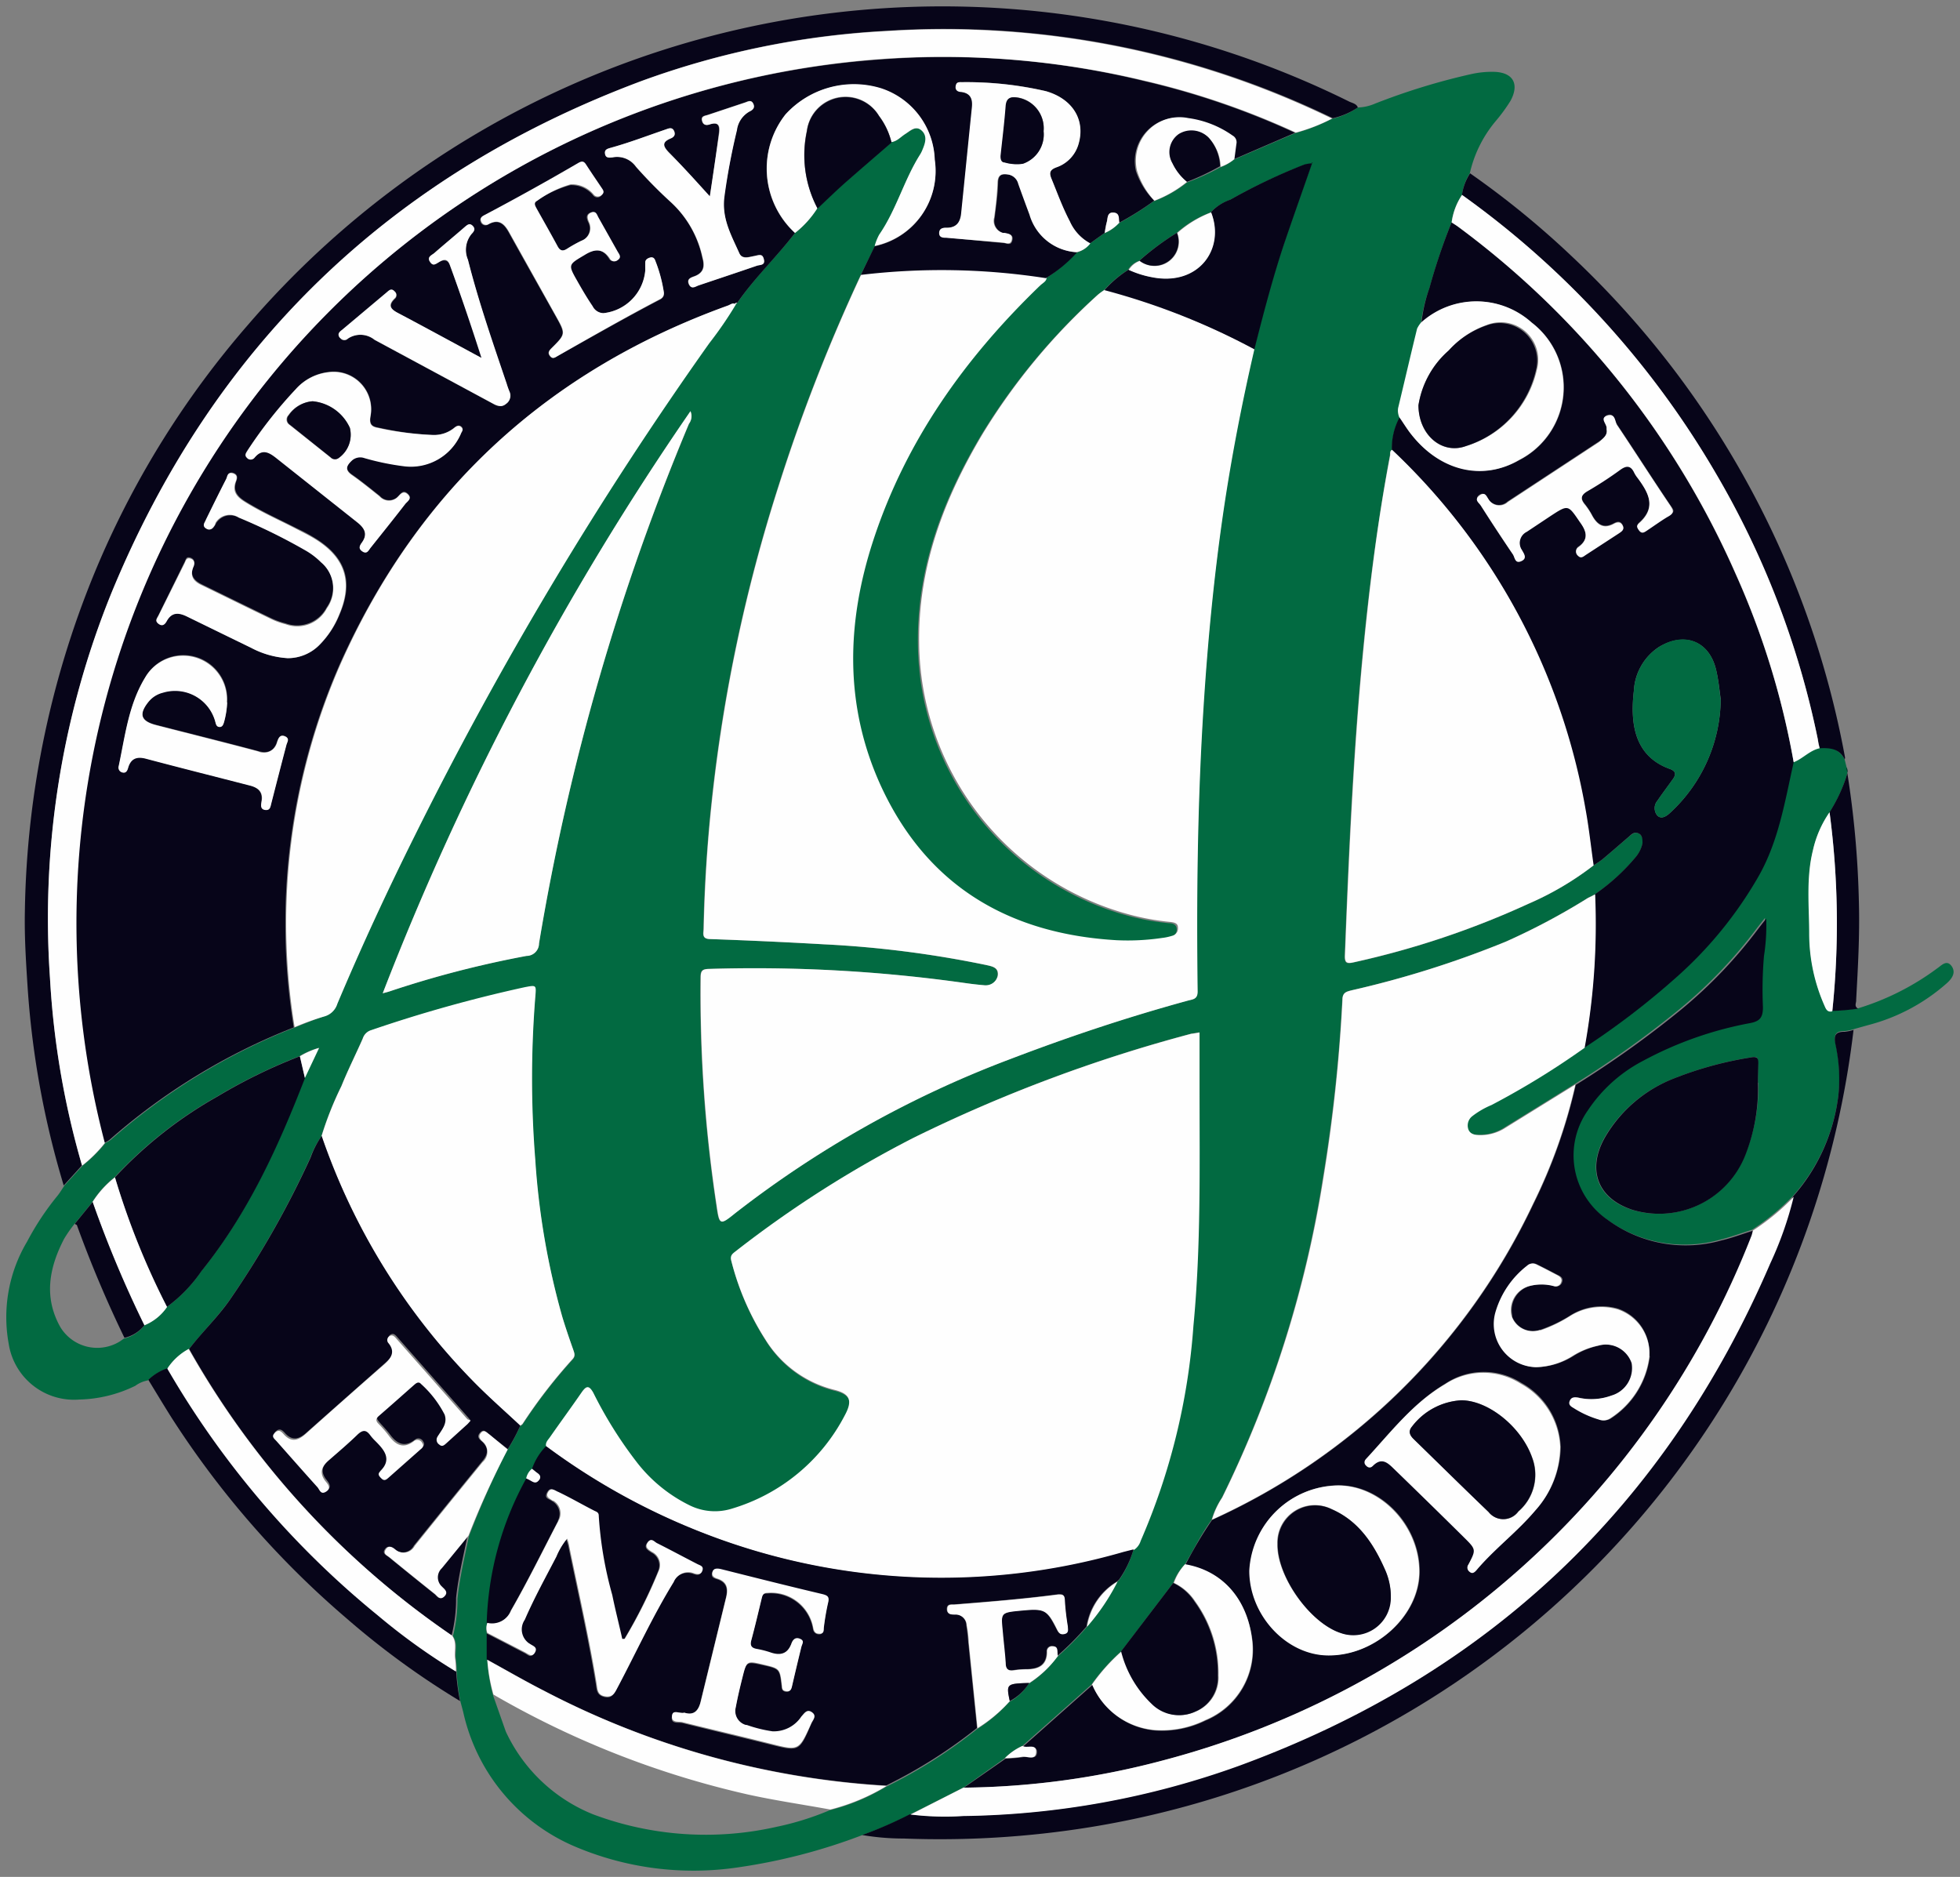 <svg id="Layer_1" data-name="Layer 1" xmlns="http://www.w3.org/2000/svg" viewBox="0 0 156.86 150.2"><rect x="0" y="0" width="156.86" height="150.2" fill="#808080" stroke="none"/><defs><style>.cls-1{fill:#026a41;}.cls-2{fill:#070519;}.cls-3{fill:#fefefe;}</style></defs><title>AJ&amp;apos;s Fine Foods</title><path class="cls-1" d="M108.67,8.6A3.62,3.62,0,0,0,110,8.31a52.53,52.53,0,0,1,7.74-2.38,7.59,7.59,0,0,1,1.87-.18c1.51.06,2,1,1.27,2.33a13.61,13.61,0,0,1-1.16,1.59,9.87,9.87,0,0,0-2.09,4.2A4.29,4.29,0,0,0,117,15.6a5.13,5.13,0,0,0-.83,2.2,48,48,0,0,0-1.77,5.26,12.55,12.55,0,0,0-.67,2.76,2.24,2.24,0,0,0-.27.5c-.51,2.12-1,4.24-1.52,6.36a1.37,1.37,0,0,0,.09.72,5.22,5.22,0,0,0-.62,2.61c-.18.1-.15.27-.18.43-1,5.4-1.71,10.85-2.22,16.32-.75,7.89-1.09,15.81-1.4,23.73,0,.58.13.67.69.54a69,69,0,0,0,14-4.69,24.22,24.22,0,0,0,5.21-3.07,8.85,8.85,0,0,0,.74-.5c.73-.61,1.45-1.24,2.17-1.86.22-.19.45-.35.74-.21a.71.71,0,0,1,.3.78,2.56,2.56,0,0,1-.53,1.09,16.47,16.47,0,0,1-3.29,3c-.19.1-.39.18-.57.29a53.66,53.66,0,0,1-6.58,3.5,78.88,78.88,0,0,1-12.33,3.89c-.42.1-.71.17-.74.75a127.15,127.15,0,0,1-1.55,14.26,89.24,89.24,0,0,1-8.1,25.62,6.33,6.33,0,0,0-.82,1.77c-.82,1.11-1.41,2.36-2.12,3.54a4.23,4.23,0,0,0-.94,1.49l-4.16,5.47a15.2,15.2,0,0,0-2.38,2.66l-5.53,4.91a4.59,4.59,0,0,0-1.42,1l-3.3,2.34-4.26,2.14A33.28,33.28,0,0,1,69,146.86a46.1,46.1,0,0,1-9.81,2.56,24.26,24.26,0,0,1-13.32-1.71A15.26,15.26,0,0,1,37.07,137l-.21-.79a16.18,16.18,0,0,1-.31-2.39,8.1,8.1,0,0,0-.06-1c-.11-.62.18-1.3-.24-1.88a11.89,11.89,0,0,0,.36-3c.18-1.7.58-3.36.92-5a68.81,68.81,0,0,1,3.1-6.94,14.48,14.48,0,0,0,1-1.87.75.75,0,0,0,.2-.15,41.49,41.49,0,0,1,4-5.18c.24-.26.16-.47.06-.74-.31-.88-.61-1.76-.88-2.64a60.42,60.42,0,0,1-2.19-12.57,81.82,81.82,0,0,1,0-13c.08-1,.11-1-.84-.8a110.89,110.89,0,0,0-12.31,3.43,1,1,0,0,0-.66.66c-.56,1.28-1.19,2.52-1.71,3.81a27.08,27.08,0,0,0-1.59,4,7.26,7.26,0,0,0-.89,1.72,74.94,74.94,0,0,1-6.54,11.5c-1,1.36-2.16,2.51-3.18,3.82a4.65,4.65,0,0,0-1.72,1.55,4.08,4.08,0,0,0-1.55.93,2.39,2.39,0,0,0-1,.43A10.71,10.71,0,0,1,6.34,112,5.29,5.29,0,0,1,.7,107.56a11.82,11.82,0,0,1,1.47-8.2,21.85,21.85,0,0,1,2.44-3.68c.2-.25.37-.54.55-.81l1.46-1.6a10.87,10.87,0,0,0,1.82-1.81,2.27,2.27,0,0,0,.42-.24,49.94,49.94,0,0,1,14.75-9c.79-.31,1.57-.64,2.37-.9a1.51,1.51,0,0,0,1-1c1.92-4.56,4-9,6.21-13.48A294.45,294.45,0,0,1,56.73,27.46a30.5,30.5,0,0,0,2.12-3.09h0l.18-.16c1.37-2,3.14-3.67,4.62-5.59a7.82,7.82,0,0,0,1.8-2c.72-.67,1.42-1.36,2.16-2,1.25-1.1,2.51-2.18,3.77-3.27.46-.07.73-.44,1.11-.65s.83-.71,1.31-.27.29,1,.07,1.52a2.41,2.41,0,0,1-.18.37c-1.32,2-1.91,4.44-3.29,6.44a4.3,4.3,0,0,0-.36.9l-1.12,2.26A139.62,139.62,0,0,0,62.3,38.86a126.62,126.62,0,0,0-5.37,25.39c-.35,3.35-.57,6.7-.64,10.07,0,.37-.17.81.53.83q4.55.16,9.1.42a84.33,84.33,0,0,1,13,1.66c.47.1,1,.2.91.83s-.56.83-1.14.78-1-.1-1.47-.17a120.25,120.25,0,0,0-20.54-1.13c-.52,0-.62.18-.63.67a113.17,113.17,0,0,0,1.27,18.24c.23,1.59.26,1.6,1.49.64a84,84,0,0,1,22-12.33c4.68-1.79,9.42-3.37,14.25-4.69.38-.1.77-.1.76-.72-.1-7.58,0-15.16.47-22.73.33-5.24.84-10.47,1.59-15.67.64-4.38,1.49-8.73,2.48-13,.68-2.81,1.43-5.6,2.35-8.34.73-2.2,1.52-4.38,2.28-6.56H105l-.06.07a2.92,2.92,0,0,0-.64.1A46.8,46.8,0,0,0,98.43,16a3.79,3.79,0,0,0-1.55,1,8.69,8.69,0,0,0-2.73,1.65,21.18,21.18,0,0,0-3,2.23,1.68,1.68,0,0,0-.88.72,9,9,0,0,0-1.93,1.64,5.08,5.08,0,0,0-.53.38,50.29,50.29,0,0,0-9.29,11.21C75.45,40,73.37,45.43,73.46,51.59a22.73,22.73,0,0,0,16.8,21.69,19.83,19.83,0,0,0,3.3.6c.28,0,.57.09.61.43a.61.61,0,0,1-.47.68,4.32,4.32,0,0,1-.8.17,18.8,18.8,0,0,1-3.69.18C80.54,74.82,74,71,70.34,62.93c-2.92-6.41-2.74-13-.57-19.62,2.62-8,7.36-14.6,13.36-20.38.19-.18.48-.29.5-.62a10.82,10.82,0,0,0,2.45-2.08,1.86,1.86,0,0,0,1.1-.71l1.16-.83a3.27,3.27,0,0,0,1.18-.82,23.4,23.4,0,0,0,2.8-1.76A9.43,9.43,0,0,0,95,14.6a19.2,19.2,0,0,0,2.64-1.2,3.5,3.5,0,0,0,1.1-.62l4.93-2.13a14.31,14.31,0,0,0,2.92-1.14A5.86,5.86,0,0,0,108.67,8.6Zm-19.28,118,.17-.15A8.19,8.19,0,0,0,90.72,124a1.33,1.33,0,0,0,.52-.71,52.38,52.38,0,0,0,4.22-17.2c.61-6.36.47-12.74.49-19.11V82.62a6.17,6.17,0,0,0-.66.11A119.64,119.64,0,0,0,73.1,91.06a88.46,88.46,0,0,0-14.19,9.14c-.26.21-.49.35-.36.79a21.38,21.38,0,0,0,2.73,6.29,9.06,9.06,0,0,0,5.43,4c1.32.31,1.59.84.92,2.06a15,15,0,0,1-9,7.46,4.56,4.56,0,0,1-3.43-.26A12.06,12.06,0,0,1,50.88,117a33.25,33.25,0,0,1-3.38-5.43c-.36-.69-.58-.58-.95,0-.83,1.19-1.68,2.36-2.51,3.55-.15.22-.38.42-.32.73a4.91,4.91,0,0,0-1.14,1.81,1.35,1.35,0,0,0-.45.77A25.36,25.36,0,0,0,39,129.95a1.2,1.2,0,0,0,0,.88v2.08a14,14,0,0,0,.48,2.82l1,2.84a13.09,13.09,0,0,0,7,6.63,25.67,25.67,0,0,0,14.64,1,22.79,22.79,0,0,0,4.27-1.33A16.45,16.45,0,0,0,70.89,143a39.34,39.34,0,0,0,7.28-4.61,11.84,11.84,0,0,0,2.58-2.18,4.07,4.07,0,0,0,1.56-1.45,8.58,8.58,0,0,0,2.29-2.16,23.19,23.19,0,0,0,2.32-2.33,17.25,17.25,0,0,0,2.44-3.61ZM11.55,106.06a4,4,0,0,0,1.81-1.47,11.79,11.79,0,0,0,2.74-2.85c3.73-4.63,6.13-10,8.26-15.47l1.13-2.41a6.39,6.39,0,0,0-1.54.67,42.92,42.92,0,0,0-6.6,3.23,33.7,33.7,0,0,0-8.19,6.46,7.8,7.8,0,0,0-1.79,2L5.92,98a10.42,10.42,0,0,0-.79,1.14c-1.2,2.31-1.65,4.68-.29,7.08a3.45,3.45,0,0,0,4.75,1.13l.33-.23A2.82,2.82,0,0,0,11.55,106.06ZM30.62,79.49l.51-.14a81.52,81.52,0,0,1,11-2.86,1,1,0,0,0,1-1,186.6,186.6,0,0,1,12-41.54,1,1,0,0,0,.12-1A224.9,224.9,0,0,0,30.63,79.49Z"/><path class="cls-1" d="M147.63,60.78l.15.61c.18.33,0,.65-.07.94A13,13,0,0,1,146.43,65a8.63,8.63,0,0,0-1.32,3c-.56,2.24-.26,4.51-.3,6.77A14.27,14.27,0,0,0,146,80.39c.11.28.23.58.64.48a18.89,18.89,0,0,0,2.07-.18,20.75,20.75,0,0,0,6.33-3.2c.33-.22.74-.71,1.13-.2s.07,1-.34,1.37a15.26,15.26,0,0,1-6.3,3.37l-1.18.33a3.4,3.4,0,0,1-.72.15c-.75,0-.87.29-.73,1a13,13,0,0,1,.24,4.05,14.9,14.9,0,0,1-3.65,8.15,18.22,18.22,0,0,1-3.27,2.7c-.86.27-1.7.59-2.57.8a10.54,10.54,0,0,1-9-1.59,6.24,6.24,0,0,1-1.8-8.64l.12-.17a11.9,11.9,0,0,1,4.47-4,29.22,29.22,0,0,1,8.55-3c.77-.15,1.07-.42,1-1.26a32.08,32.08,0,0,1,.08-4.09,15.63,15.63,0,0,0,.18-3l-.63.8a37.51,37.51,0,0,1-6.21,6.5,80.22,80.22,0,0,1-8.4,6l-5.56,3.44a3.67,3.67,0,0,1-2.17.61.79.79,0,0,1-.85-.51.94.94,0,0,1,.32-1,6.72,6.72,0,0,1,1.55-.9,64.33,64.33,0,0,0,7.45-4.58,62,62,0,0,0,7.21-5.5,32.11,32.11,0,0,0,6.74-8.26c1.6-2.84,2.09-6,2.79-9.09.74-.29,1.27-1,2.08-1.12A1.76,1.76,0,0,1,147.63,60.78Zm-6.94,25.88V85.1c0-.56-.1-.56-.58-.48A29.06,29.06,0,0,0,134,86.29a11,11,0,0,0-5.54,4.66c-1.52,2.6-.66,5,2.2,5.88a7.41,7.41,0,0,0,9-4.41,14.5,14.5,0,0,0,1.06-5.77Z"/><path class="cls-2" d="M108.67,8.6a5.85,5.85,0,0,1-2,.86A71.11,71.11,0,0,0,71,2.46a67.37,67.37,0,0,0-19.61,4q-30.18,11.29-42.46,41A69.23,69.23,0,0,0,4,78.26a66.84,66.84,0,0,0,2.56,15L5.1,94.87A70.9,70.9,0,0,1,2.21,79c-.13-2-.26-4-.22-6.05A74,74,0,0,1,7.92,45,72.42,72.42,0,0,1,19.79,26.06,73.35,73.35,0,0,1,108,8.14C108.27,8.26,108.56,8.31,108.67,8.6Z"/><path class="cls-2" d="M143.48,95.77a14.9,14.9,0,0,0,3.65-8.15,13,13,0,0,0-.24-4.05c-.14-.73,0-1,.73-1a3.4,3.4,0,0,0,.72-.15,73.34,73.34,0,0,1-61.09,63.8,75.47,75.47,0,0,1-14.92.91,19.52,19.52,0,0,1-3.33-.28,33.24,33.24,0,0,0,3.81-1.66,22.46,22.46,0,0,0,4.23.12,67.48,67.48,0,0,0,22-4q30-10.9,42.57-40.23A28.53,28.53,0,0,0,143.48,95.77Z"/><path class="cls-2" d="M147.63,60.78c-.41-.88-1.18-.94-2-.9l-.15-.72a69.49,69.49,0,0,0-8.22-21.38A71.84,71.84,0,0,0,117,15.6a4.29,4.29,0,0,1,.65-1.73,70.35,70.35,0,0,1,8.17,6.67,73.13,73.13,0,0,1,21.84,40.08A.48.48,0,0,1,147.63,60.78Z"/><path class="cls-2" d="M36.51,133.74a16.19,16.19,0,0,0,.31,2.39,65,65,0,0,1-9.11-6.64,72.89,72.89,0,0,1-14-16.07c-.63-1-1.23-2-1.84-3a4.08,4.08,0,0,1,1.55-.93,72,72,0,0,0,16.85,19.75A50,50,0,0,0,36.51,133.74Z"/><path class="cls-2" d="M148.71,80.72a18.92,18.92,0,0,1-2.07.18A67.61,67.61,0,0,0,146.42,65a13,13,0,0,0,1.28-2.65c.08-.29.25-.62.07-.94a76.62,76.62,0,0,1,1,10.87c.07,2.59-.08,5.16-.22,7.74C148.58,80.23,148.35,80.53,148.71,80.72Z"/><path class="cls-3" d="M100.39,27.95c-1,4.32-1.84,8.66-2.48,13-.76,5.2-1.26,10.43-1.59,15.67-.48,7.57-.57,15.15-.47,22.73,0,.62-.38.62-.76.72-4.83,1.32-9.57,2.9-14.25,4.69a84,84,0,0,0-22,12.33c-1.23,1-1.26.95-1.49-.64a113.17,113.17,0,0,1-1.27-18.24c0-.49.12-.65.63-.67a120.25,120.25,0,0,1,20.54,1.13c.49.07,1,.13,1.47.17a1,1,0,0,0,1.14-.78c.07-.64-.44-.72-.91-.83a84.33,84.33,0,0,0-13-1.66q-4.54-.26-9.1-.42c-.71,0-.54-.46-.53-.83.07-3.37.28-6.72.64-10.07a126.62,126.62,0,0,1,5.37-25.39,139.63,139.63,0,0,1,6.62-16.94,54.35,54.35,0,0,1,14.81.29c0,.32-.31.43-.5.62-6,5.78-10.74,12.4-13.36,20.38-2.16,6.59-2.34,13.21.57,19.62,3.66,8,10.2,11.9,18.87,12.41A18.8,18.8,0,0,0,93,75.06a4.32,4.32,0,0,0,.8-.17.61.61,0,0,0,.47-.68c0-.34-.33-.4-.61-.43a19.83,19.83,0,0,1-3.3-.6,22.73,22.73,0,0,1-16.8-21.69c-.09-6.15,2-11.58,5.06-16.73a50.29,50.29,0,0,1,9.29-11.21,5.06,5.06,0,0,1,.53-.38A55.5,55.5,0,0,1,100.39,27.95Z"/><path class="cls-2" d="M83.7,22.26A54.35,54.35,0,0,0,68.89,22L70,19.71a6.13,6.13,0,0,0,4.8-6.91,6.23,6.23,0,0,0-4.3-5.71,7.4,7.4,0,0,0-7.64,2.07,7,7,0,0,0,.76,9.49c-1.47,1.92-3.24,3.59-4.62,5.59-.08,0-.24,0-.18.16h0c-.22-.19-.42,0-.6.07-14.34,5.19-24.74,14.69-31,28.62a51.59,51.59,0,0,0-3.71,29.13,49.94,49.94,0,0,0-14.75,9,2.25,2.25,0,0,1-.42.24A69.29,69.29,0,0,1,70.48,4.76,67.51,67.51,0,0,1,91.57,6.49a62.76,62.76,0,0,1,12.07,4.14l-4.93,2.13.16-1.21a.61.61,0,0,0-.3-.67A8,8,0,0,0,95,9.48a3.49,3.49,0,0,0-4.09,4.22,6.12,6.12,0,0,0,1.46,2.36,23.39,23.39,0,0,1-2.8,1.76c-.07-.33,0-.78-.47-.81s-.44.45-.53.76a7.4,7.4,0,0,0-.17.87l-1.16.83a3.69,3.69,0,0,1-1.64-1.77,35,35,0,0,1-1.46-3.39c-.2-.48-.15-.72.37-.92a2.77,2.77,0,0,0,1.77-1.81c.6-1.94-.41-3.66-2.59-4.29A28.27,28.27,0,0,0,77,6.57c-.24,0-.44,0-.48.32s.2.43.45.46c.74.11.92.57.85,1.23-.29,2.83-.57,5.65-.86,8.48-.07.72-.39,1.19-1.19,1.16-.31,0-.57.07-.57.43s.35.34.6.37l4.49.43c.27,0,.62.27.73-.22s-.28-.49-.55-.55a1,1,0,0,1-.86-1.26c.1-.92.25-1.84.27-2.77,0-.69.34-.76.88-.67a1,1,0,0,1,.78.75q.44,1.23.9,2.46a4.16,4.16,0,0,0,3.76,3A10.82,10.82,0,0,1,83.7,22.26ZM34.63,34.81a25,25,0,0,1-4.33-.59c-.53-.09-.74-.26-.64-.91a3,3,0,0,0-3.33-3.55,4.12,4.12,0,0,0-2.64,1.36A35.74,35.74,0,0,0,19.84,36c-.13.18-.29.36-.08.58a.4.4,0,0,0,.56.08l.08-.08c.62-.74,1.17-.41,1.75.06l6.43,5.1c.59.46.9.95.39,1.66-.17.23-.26.49.06.7s.48-.08.64-.29c.94-1.18,1.88-2.35,2.8-3.54.16-.2.55-.38.19-.74s-.56-.07-.76.15a1,1,0,0,1-1.41.1l-.1-.1c-.73-.58-1.45-1.17-2.21-1.7-.61-.42-.44-.76,0-1.16a1,1,0,0,1,1-.2,20.53,20.53,0,0,0,3.21.66,4.35,4.35,0,0,0,4.51-2.6c.08-.17.22-.34.05-.52s-.4-.1-.58.05A2.56,2.56,0,0,1,34.63,34.81ZM48.3,25.06a1,1,0,0,1-.94-.56c-.43-.67-.83-1.35-1.22-2-.76-1.34-.73-1.31.59-2.1.8-.47,1.46-.58,2,.28a.41.41,0,0,0,.55.19l.08-.05c.35-.23.15-.45,0-.69q-.77-1.35-1.53-2.72c-.13-.23-.2-.56-.58-.4s-.31.46-.18.76a1.07,1.07,0,0,1-.42,1.45l-.2.09a11.27,11.27,0,0,0-1.14.64c-.36.23-.57.17-.78-.21-.54-1-1.11-2-1.67-3-.12-.22-.27-.45.05-.63a8.66,8.66,0,0,1,2.72-1.29,2.25,2.25,0,0,1,1.87.85.43.43,0,0,0,.61,0l0,0c.24-.2.09-.39,0-.57-.41-.61-.84-1.22-1.23-1.84-.18-.29-.33-.33-.64-.15q-3.67,2.17-7.45,4.14c-.23.12-.46.23-.31.55A.4.4,0,0,0,39,18l.1-.05c.83-.44,1.26,0,1.63.68,1.23,2.22,2.49,4.44,3.73,6.66.8,1.44.8,1.45-.35,2.59-.21.21-.3.38-.1.63s.36.12.57,0C47.3,27,50,25.45,52.78,24c.24-.13.39-.26.35-.56a11.56,11.56,0,0,0-.68-2.53c-.08-.21-.22-.32-.44-.26s-.36.16-.37.39,0,.44,0,.66A3.76,3.76,0,0,1,48.3,25.06ZM18.18,56.18a3.51,3.51,0,0,0-6.54-2c-1.33,2.18-1.6,4.68-2.12,7.11a.4.4,0,0,0,.26.5h0c.29.09.41-.14.46-.35.21-.78.69-.95,1.43-.75,2.74.73,5.5,1.42,8.25,2.13.69.18,1.13.52,1,1.33,0,.24-.13.58.29.64s.42-.23.49-.51c.39-1.56.8-3.12,1.21-4.68.07-.26.25-.55-.12-.7s-.52.17-.62.46c-.26.78-.75.95-1.53.74-2.72-.73-5.45-1.4-8.17-2.1-1.22-.31-1.39-.88-.58-1.88a2.14,2.14,0,0,1,1.09-.7,3.34,3.34,0,0,1,4.2,2.16l.05.18c.06.21.11.38.33.39s.3-.18.36-.38A6.83,6.83,0,0,0,18.18,56.18ZM23,52.67a3.55,3.55,0,0,0,2.64-1.13,7.28,7.28,0,0,0,1.55-2.39c1.1-2.56.51-4.5-1.84-6a14,14,0,0,0-1.58-.86c-1.38-.71-2.81-1.34-4.14-2.17-.61-.38-1-.82-.72-1.61.1-.26.13-.55-.24-.67s-.42.26-.53.47c-.55,1.07-1.08,2.15-1.61,3.23-.11.22-.4.47,0,.71s.56,0,.72-.29A1.33,1.33,0,0,1,19,41.37l.11.06a47.66,47.66,0,0,1,5.41,2.62,5.89,5.89,0,0,1,1.16.9,2.72,2.72,0,0,1,.47,3.65,2.67,2.67,0,0,1-3.3,1.28,6.17,6.17,0,0,1-1.08-.38c-1.87-.9-3.74-1.82-5.6-2.73-.64-.31-1-.74-.69-1.5.13-.3.07-.55-.26-.65s-.35.16-.45.36l-2.1,4.27c-.11.21-.3.42,0,.64s.52.05.66-.2c.42-.77,1-.69,1.66-.36q2.53,1.26,5.08,2.49a7.1,7.1,0,0,0,2.9.84Zm15.56-24c-2.37-1.28-4.52-2.45-6.69-3.6-.58-.31-.82-.61-.27-1.15a.37.37,0,0,0,.06-.52l-.06-.06c-.25-.27-.42-.09-.62.08l-3.57,3c-.19.16-.4.33-.21.61a.4.4,0,0,0,.55.14l.09-.07a1.8,1.8,0,0,1,2.13.1l9.52,5.13a.84.84,0,0,0,1.27-1,6.51,6.51,0,0,1-.22-.62c-1.14-3.28-2.25-6.56-3.1-9.92a2,2,0,0,1,.31-2.08c.2-.2.28-.42.06-.64s-.43-.06-.63.11c-.81.7-1.63,1.38-2.43,2.08-.2.17-.61.28-.35.69s.53.14.78,0,.64-.22.81.25c.91,2.38,1.74,4.79,2.58,7.44ZM56.81,15.74c-1.18-1.29-2.2-2.43-3.26-3.54-.45-.47-.62-.81.12-1.12.25-.1.42-.28.3-.58s-.35-.26-.61-.17c-1.48.55-3,1.08-4.5,1.5-.25.07-.48.16-.42.49s.35.33.58.27a1.85,1.85,0,0,1,1.86.75A37.25,37.25,0,0,0,53.7,16.2a8.39,8.39,0,0,1,2.5,4.41c.2.72.1,1.23-.66,1.5-.28.1-.61.23-.42.64s.51.16.77.08c1.55-.52,3.11-1,4.65-1.57.24-.08.68,0,.57-.51s-.5-.31-.8-.26-.94.28-1.17-.24c-.63-1.44-1.42-2.88-1.19-4.53s.6-3.55,1-5.31a2,2,0,0,1,1-1.49c.26-.13.48-.29.31-.63s-.4-.18-.63-.1l-3,1c-.22.07-.54.07-.47.43s.27.44.61.33c.73-.23.84.15.75.75-.2,1.61-.42,3.2-.71,5Z"/><path class="cls-3" d="M43.7,115.73c-.06-.31.17-.51.32-.73.83-1.19,1.69-2.36,2.51-3.55.37-.53.59-.64.95,0a33.25,33.25,0,0,0,3.38,5.43,12.06,12.06,0,0,0,4.32,3.58,4.56,4.56,0,0,0,3.43.26,15,15,0,0,0,9-7.46c.66-1.22.4-1.75-.92-2.06a9.06,9.06,0,0,1-5.43-4,21.38,21.38,0,0,1-2.73-6.29c-.13-.44.09-.58.36-.79A88.46,88.46,0,0,1,73.1,91.06a119.64,119.64,0,0,1,22.24-8.33,5.08,5.08,0,0,0,.66-.11V87c0,6.37.12,12.76-.49,19.11a52.38,52.38,0,0,1-4.22,17.2,1.33,1.33,0,0,1-.52.71l-.79.2a52.47,52.47,0,0,1-33.52-1.46A53.63,53.63,0,0,1,43.7,115.73Z"/><path class="cls-2" d="M143.55,61c-.7,3.1-1.19,6.26-2.79,9.09A32.11,32.11,0,0,1,134,78.35a62,62,0,0,1-7.21,5.5,55.37,55.37,0,0,0,.84-12.28,16.47,16.47,0,0,0,3.29-3,2.56,2.56,0,0,0,.53-1.09c0-.3,0-.63-.3-.78s-.52,0-.74.21c-.72.62-1.44,1.25-2.17,1.86a8.84,8.84,0,0,1-.74.5c-.21-1.49-.37-3-.64-4.45A51.76,51.76,0,0,0,111.39,36a5.21,5.21,0,0,1,.62-2.61,10.79,10.79,0,0,0,1,1.43c2.33,2.88,5.71,3.64,8.59,2a6.53,6.53,0,0,0,1-11,6.61,6.61,0,0,0-8.84,0,12.55,12.55,0,0,1,.64-2.78,48,48,0,0,1,1.77-5.24c.18.12.37.23.54.36A69.17,69.17,0,0,1,138.9,45.94,64,64,0,0,1,143.55,61Zm-5.83-5c-.1-.67-.18-1.58-.39-2.44-.57-2.3-2.55-3-4.57-1.78a4.46,4.46,0,0,0-2,3.5c-.3,2.55,0,5.23,2.89,6.26.47.17.5.43.24.8-.41.58-.84,1.14-1.24,1.73a.92.92,0,0,0,0,1.21c.35.32.77,0,1.06-.28a12.52,12.52,0,0,0,4-9Zm-9.13-21.61c.08.45-.27.7-.61.93l-7.34,4.82a1,1,0,0,1-1.55-.24c-.16-.22-.35-.56-.72-.28s0,.58.12.81q1.26,2,2.57,3.91c.16.23.19.74.66.53s.22-.6.05-.89a1,1,0,0,1,.27-1.39l.12-.07,1.94-1.28c1.41-.92,1.39-.9,2.33.48.5.73.78,1.39-.08,2a.43.43,0,0,0-.06.71c.24.25.44.06.64-.08l2.61-1.7c.24-.16.49-.3.32-.64s-.44-.28-.7-.14c-.82.45-1.33.09-1.73-.63a5.61,5.61,0,0,0-.58-.89c-.39-.47-.35-.77.2-1.09.89-.53,1.77-1.1,2.61-1.7.53-.38.87-.34,1.14.25a2.46,2.46,0,0,0,.27.41c.86,1.17,1.52,2.35.11,3.6-.2.17-.14.39,0,.59s.42.13.63,0c.57-.38,1.12-.79,1.71-1.13s.43-.45.15-.87c-1.44-2.13-2.82-4.3-4.25-6.43-.2-.3-.24-.94-.77-.77s-.08.67-.07,1a1,1,0,0,0,0,.18Z"/><path class="cls-3" d="M127.66,71.57a55.37,55.37,0,0,1-.84,12.28,64.33,64.33,0,0,1-7.45,4.58,6.72,6.72,0,0,0-1.55.9.94.94,0,0,0-.32,1c.12.42.5.49.85.51a3.67,3.67,0,0,0,2.17-.61l5.56-3.44a42.68,42.68,0,0,1-3.39,9.54A52.27,52.27,0,0,1,97,121.61a6.33,6.33,0,0,1,.82-1.77,89.24,89.24,0,0,0,8.1-25.62A127.15,127.15,0,0,0,107.44,80c0-.58.33-.64.74-.75a78.88,78.88,0,0,0,12.33-3.89,53.66,53.66,0,0,0,6.58-3.5A5.51,5.51,0,0,0,127.66,71.57Z"/><path class="cls-2" d="M97,121.64a52.27,52.27,0,0,0,25.72-25.28,42.68,42.68,0,0,0,3.39-9.54,80.23,80.23,0,0,0,8.4-6,37.51,37.51,0,0,0,6.21-6.5c.18-.24.36-.46.63-.8a15.63,15.63,0,0,1-.18,3,32.08,32.08,0,0,0-.08,4.09c0,.84-.27,1.11-1,1.26a29.22,29.22,0,0,0-8.55,3,11.9,11.9,0,0,0-4.47,4,6.24,6.24,0,0,0,1.51,8.69l.17.12a10.54,10.54,0,0,0,9,1.59c.87-.2,1.72-.53,2.57-.79a3.32,3.32,0,0,1-.1.39,69.53,69.53,0,0,1-47.08,42,64.29,64.29,0,0,1-16,2.19l3.35-2.33a10.66,10.66,0,0,0,1.37-.11c.4-.08,1.1.27,1.13-.38s-.74-.27-1.09-.49l5.53-4.91a6,6,0,0,0,5.06,3.65,7.87,7.87,0,0,0,4-.8,6.12,6.12,0,0,0,3.75-6.38c-.41-3.32-2.4-5.58-5.37-6.09A33.77,33.77,0,0,1,97,121.64Zm27.9-5.9a6.09,6.09,0,0,0-3.15-5.08,5.56,5.56,0,0,0-6.07.06c-2.56,1.53-4.36,3.87-6.33,6a.33.33,0,0,0,0,.47l0,0c.18.19.37.25.56.06.7-.7,1.21-.25,1.73.26l5.57,5.45c1,1,1,1,.36,2.17a.41.41,0,0,0,.07.57c.22.2.38.11.55-.09,1.45-1.71,3.27-3.07,4.72-4.79a7.73,7.73,0,0,0,2-5.11Zm-11.28,10c0-3.62-3-6.86-6.45-6.88a7.2,7.2,0,0,0-7.15,6.82c0,3.57,3,6.77,6.34,6.78,3.78,0,7.26-3.2,7.26-6.69ZM132,108.51a3.73,3.73,0,0,0-2.52-3.79,4.7,4.7,0,0,0-3.78.53,11.24,11.24,0,0,1-2.35,1.14,1.79,1.79,0,0,1-2.32-1l0-.12a2,2,0,0,1,1.42-2.36,3.85,3.85,0,0,1,1.95,0,.46.46,0,0,0,.6-.26h0c.12-.29,0-.47-.27-.59-.56-.29-1.11-.58-1.68-.86a.63.63,0,0,0-.75.08,7.3,7.3,0,0,0-2.52,3.66,3.45,3.45,0,0,0,3.23,4.47,5.8,5.8,0,0,0,2.94-.91,6.25,6.25,0,0,1,2-.81,2.2,2.2,0,0,1,2.71,1.4,2.29,2.29,0,0,1-1.62,2.59,4.7,4.7,0,0,1-2.67.17c-.31-.06-.55,0-.67.27s.11.43.33.57a7.9,7.9,0,0,0,2,.91,1,1,0,0,0,.87-.07,6.91,6.91,0,0,0,3.14-5Z"/><path class="cls-3" d="M23.58,82.2a51.59,51.59,0,0,1,3.71-29.14c6.22-13.93,16.62-23.44,31-28.62.18-.06.37-.27.6-.07a30.5,30.5,0,0,1-2.12,3.09A294.45,294.45,0,0,0,33.21,66.85C31,71.28,28.92,75.77,27,80.33a1.51,1.51,0,0,1-1,1A21,21,0,0,0,23.58,82.2Z"/><path class="cls-2" d="M43.7,115.73a53.63,53.63,0,0,0,12.71,7,52.47,52.47,0,0,0,33.52,1.46l.79-.2a8.19,8.19,0,0,1-1.16,2.42l-.17.15h0a5.09,5.09,0,0,0-2.44,3.61,23.17,23.17,0,0,1-2.32,2.33c-.1-.28.09-.73-.4-.77a.4.4,0,0,0-.47.43c0,1.08-.65,1.39-1.59,1.41a7.36,7.36,0,0,0-1.06.08c-.48.08-.63-.13-.66-.57-.05-.79-.16-1.58-.22-2.37-.15-1.68-.14-1.68,1.52-1.84,1.83-.17,2-.07,2.81,1.51.15.29.3.45.62.36s.26-.37.24-.61c-.08-.71-.2-1.41-.24-2.12,0-.43-.19-.47-.56-.42-2.74.36-5.49.58-8.24.8-.26,0-.6-.06-.61.36s.33.44.64.44a.87.87,0,0,1,.92.85c.08.51.12.92.16,1.39l.7,6.85a39.34,39.34,0,0,1-7.28,4.61,67.78,67.78,0,0,1-27.36-7.58c-1.55-.8-3.06-1.67-4.6-2.51v-2.08L42,132.3c.24.12.49.43.75,0s-.07-.49-.29-.63a1.36,1.36,0,0,1-.52-2c.75-1.73,1.67-3.38,2.53-5.05a5.65,5.65,0,0,1,.86-1.44c.07.26.14.44.17.62.75,3.66,1.59,7.31,2.19,11,.07.42.05.85.67,1s.79-.26,1-.69c1.48-2.83,2.83-5.74,4.5-8.46a1.26,1.26,0,0,1,1.64-.69c.29.1.55.12.66-.24s-.18-.39-.4-.5c-1.07-.55-2.13-1.12-3.2-1.66-.23-.11-.48-.5-.77-.09s.06.58.33.77a1.15,1.15,0,0,1,.56,1.47,39.71,39.71,0,0,1-2.74,5.49h-.18c-.27-1.17-.56-2.33-.8-3.51a30.37,30.37,0,0,1-1.12-6.35c0-.31-.21-.34-.39-.44-.94-.5-1.88-1-2.83-1.48-.26-.13-.55-.5-.83,0s.14.52.36.69a1.17,1.17,0,0,1,.5,1.58l0,.05c-1.25,2.4-2.44,4.83-3.79,7.18a1.64,1.64,0,0,1-1.91,1,25.36,25.36,0,0,1,3.17-11.61l.36.18c.12.07.49.21.69-.08s-.1-.46-.28-.62-.21-.17-.31-.25A4.91,4.91,0,0,1,43.7,115.73Zm11.07,21.33c-.37.08-.91-.29-1,.33s.53.42.85.5c2.33.58,4.67,1.13,7,1.71s2.34.6,3.3-1.63c.12-.27.44-.59.06-.87s-.63.08-.86.34a2.64,2.64,0,0,1-2.31,1.18,10.86,10.86,0,0,1-2.06-.51,1.16,1.16,0,0,1-.89-1.38l0-.07c.15-.8.34-1.6.54-2.4.32-1.3.33-1.3,1.67-1s1.32.32,1.48,1.69c0,.25.09.41.37.44s.39-.19.45-.45q.36-1.56.74-3.11c.06-.23.23-.48-.1-.63s-.57,0-.69.36c-.31.85-.9,1-1.7.72a7.66,7.66,0,0,0-1.11-.28c-.42-.08-.52-.28-.41-.69.3-1.11.56-2.22.83-3.34.06-.25.11-.46.46-.45a3.41,3.41,0,0,1,3.67,2.83.48.48,0,0,0,.5.44c.28,0,.3-.24.34-.46.1-.67.18-1.36.34-2,.12-.46,0-.6-.45-.71-2.71-.65-5.41-1.34-8.11-2-.27-.07-.56-.16-.68.21s.1.46.36.54c.82.25.91.81.72,1.55l-2,8.19C55.93,136.9,55.58,137.35,54.77,137.06Z"/><path class="cls-3" d="M111.41,36a51.76,51.76,0,0,1,15.49,28.8c.27,1.48.43,3,.64,4.45a24.22,24.22,0,0,1-5.21,3.07,69,69,0,0,1-14,4.69c-.56.13-.71,0-.69-.54.31-7.92.66-15.84,1.4-23.73.52-5.47,1.18-10.92,2.22-16.32C111.26,36.27,111.23,36.06,111.41,36Z"/><path class="cls-3" d="M25.74,90.91a27.08,27.08,0,0,1,1.59-4c.52-1.29,1.15-2.54,1.71-3.81a1,1,0,0,1,.66-.66A110.89,110.89,0,0,1,42,79c.95-.18.92-.18.84.8a81.82,81.82,0,0,0,0,13A60.42,60.42,0,0,0,45,105.38c.27.89.57,1.77.88,2.64.09.27.18.48-.06.74a41.49,41.49,0,0,0-4,5.18.74.74,0,0,1-.2.15c-1.24-1.16-2.51-2.27-3.7-3.48A52.28,52.28,0,0,1,25.74,90.91Z"/><path class="cls-2" d="M25.74,90.91a52.28,52.28,0,0,0,12.2,19.7c1.19,1.21,2.46,2.32,3.7,3.48a14.44,14.44,0,0,1-1,1.87l-1.54-1.19c-.2-.16-.37-.45-.67-.13s-.09.52.12.7c.61.54.51,1.08,0,1.65q-2.72,3.34-5.43,6.7a1,1,0,0,1-1.55.29c-.24-.17-.53-.35-.77,0s.12.47.31.63q1.81,1.48,3.64,2.94c.21.16.39.55.74.19s.06-.55-.15-.75a1,1,0,0,1-.15-1.41l.1-.1,2.13-2.6c-.34,1.67-.75,3.33-.92,5a11.86,11.86,0,0,1-.36,3,68.58,68.58,0,0,1-21-22.93c1-1.31,2.21-2.46,3.18-3.82a74.94,74.94,0,0,0,6.54-11.5A7.26,7.26,0,0,1,25.74,90.91Zm11.93,22.77-.18-.22-5.75-6.52c-.17-.19-.33-.27-.56-.08a.37.37,0,0,0,0,.52l0,0c.54.69.22,1.19-.33,1.67l-6.33,5.6c-.6.54-1.15.68-1.74,0-.19-.21-.41-.38-.7-.11s0,.47.13.67c1.09,1.23,2.17,2.46,3.27,3.68.18.2.3.61.7.36s.14-.59-.05-.83c-.54-.67-.31-1.19.27-1.68.79-.68,1.58-1.35,2.32-2.08.41-.4.68-.32,1,.09a3.65,3.65,0,0,0,.38.43c.73.73,1.42,1.45.39,2.47-.21.2,0,.41.13.56s.38.08.56-.08c.83-.75,1.68-1.49,2.52-2.23.17-.15.35-.28.17-.54a.43.43,0,0,0-.57-.21l-.12.08c-.8.61-1.4.31-1.94-.4-.26-.35-.57-.67-.86-1s-.23-.4,0-.62l2.83-2.49c.17-.15.37-.31.56-.09a8.53,8.53,0,0,1,1.89,2.45c.26.72-.24,1.25-.58,1.8a.45.45,0,0,0,.1.63h0c.23.2.39.06.56-.09l1.7-1.54a2.66,2.66,0,0,1,.21-.26Z"/><path class="cls-3" d="M103.71,10.61A62.76,62.76,0,0,0,91.64,6.47a69.32,69.32,0,0,0-83.25,85,10.86,10.86,0,0,1-1.82,1.81A66.84,66.84,0,0,1,4,78.26a69.23,69.23,0,0,1,4.9-30.77c8.15-19.83,22.34-33.5,42.43-41a67.37,67.37,0,0,1,19.61-4,71.11,71.11,0,0,1,35.66,7A14.3,14.3,0,0,1,103.71,10.61Z"/><path class="cls-3" d="M30.63,79.49A224.9,224.9,0,0,1,55.26,32.9a1,1,0,0,1-.12,1,186.6,186.6,0,0,0-12,41.6,1,1,0,0,1-1,1,81.52,81.52,0,0,0-11,2.85Z"/><path class="cls-3" d="M77.1,143.06a64.29,64.29,0,0,0,16-2.19,69.53,69.53,0,0,0,47.08-42,3.32,3.32,0,0,0,.1-.39,18.23,18.23,0,0,0,3.27-2.7,28.53,28.53,0,0,1-1.87,5.32q-12.61,29.28-42.57,40.23a67.48,67.48,0,0,1-22,4,22.46,22.46,0,0,1-4.23-.12Z"/><path class="cls-2" d="M9.2,94.22a33.7,33.7,0,0,1,8.19-6.46A42.92,42.92,0,0,1,24,84.53l.41,1.74c-2.13,5.48-4.53,10.79-8.3,15.47a11.78,11.78,0,0,1-2.77,2.86A61,61,0,0,1,9.2,94.22Z"/><path class="cls-3" d="M143.55,61a64,64,0,0,0-4.64-15.08,69.17,69.17,0,0,0-22.19-27.76c-.17-.13-.36-.24-.54-.36a5.13,5.13,0,0,1,.83-2.2,71.84,71.84,0,0,1,20.25,22.18,69.49,69.49,0,0,1,8.22,21.38,3.69,3.69,0,0,0,.15.72C144.82,60.06,144.29,60.71,143.55,61Z"/><path class="cls-2" d="M100.39,27.95a55.5,55.5,0,0,0-12-4.73,9,9,0,0,1,1.93-1.64,7.77,7.77,0,0,0,1.87.59c3.72.74,5.86-2.27,4.72-5.19a3.79,3.79,0,0,1,1.55-1,46.8,46.8,0,0,1,5.91-2.81,2.92,2.92,0,0,1,.64-.1h0c-.76,2.19-1.54,4.37-2.28,6.56C101.83,22.35,101.1,25.14,100.39,27.95Z"/><path class="cls-3" d="M86.15,20.18a4.16,4.16,0,0,1-3.76-3q-.46-1.23-.9-2.46a1,1,0,0,0-.78-.75c-.55-.1-.86,0-.88.67a26,26,0,0,1-.27,2.77,1,1,0,0,0,.7,1.23l.16,0c.27.06.65.1.55.55s-.47.24-.73.22l-4.48-.38c-.26,0-.6,0-.6-.37s.26-.44.57-.43c.81,0,1.12-.44,1.19-1.16.29-2.83.57-5.66.86-8.48.07-.67-.11-1.13-.85-1.23-.25,0-.5-.12-.45-.46s.24-.33.48-.32a28.27,28.27,0,0,1,6.75.72c2.18.63,3.19,2.35,2.59,4.29a2.77,2.77,0,0,1-1.77,1.81c-.52.2-.57.44-.37.92.47,1.13.88,2.3,1.46,3.39a3.69,3.69,0,0,0,1.64,1.77A1.86,1.86,0,0,1,86.15,20.18Zm-2.63-9.69a2.49,2.49,0,0,0-2-2.68c-.56-.1-.95,0-1,.68-.1,1.31-.26,2.61-.4,3.91,0,.27,0,.55.31.59a3.49,3.49,0,0,0,1.45.11,2.48,2.48,0,0,0,1.64-2.6Z"/><path class="cls-3" d="M15.1,107.95a68.58,68.58,0,0,0,21.08,22.94c.42.58.14,1.26.25,1.88a8.1,8.1,0,0,1,.06,1,50,50,0,0,1-6.25-4.49,72,72,0,0,1-16.85-19.75A4.65,4.65,0,0,1,15.1,107.95Z"/><path class="cls-3" d="M39,129.87a1.64,1.64,0,0,0,1.91-1c1.35-2.35,2.54-4.78,3.79-7.18a1.17,1.17,0,0,0-.42-1.6l-.05,0c-.22-.17-.6-.28-.36-.69s.58-.09.83,0c1,.48,1.89,1,2.83,1.48.19.1.4.13.39.44A30.37,30.37,0,0,0,49,127.64c.24,1.18.54,2.34.8,3.51H50a39.71,39.71,0,0,0,2.74-5.49,1.15,1.15,0,0,0-.56-1.47c-.27-.18-.62-.36-.33-.77s.54,0,.77.09c1.07.54,2.13,1.11,3.2,1.66.22.11.5.16.4.5s-.37.34-.66.24a1.26,1.26,0,0,0-1.64.69c-1.68,2.73-3,5.63-4.5,8.46-.23.44-.4.79-1,.69s-.6-.54-.67-1c-.6-3.69-1.44-7.34-2.19-11a2.94,2.94,0,0,0-.17-.62,5.65,5.65,0,0,0-.86,1.44c-.87,1.67-1.78,3.32-2.53,5.05a1.36,1.36,0,0,0,.34,1.89l.18.11c.22.13.51.25.29.63s-.51.14-.75,0L39,130.67A1.2,1.2,0,0,1,39,129.87Z"/><path class="cls-3" d="M113.73,25.81a6.61,6.61,0,0,1,8.84,0,6.53,6.53,0,0,1-1,11c-2.88,1.69-6.26.93-8.59-2-.36-.44-.64-.95-1-1.43a1.37,1.37,0,0,1-.09-.72c.51-2.12,1-4.24,1.52-6.36A2.24,2.24,0,0,1,113.73,25.81Zm-.21,6.62c0,2.39,1.89,4,3.84,3.26A8.31,8.31,0,0,0,123,29.58,3,3,0,0,0,119,26a7.25,7.25,0,0,0-3,2A7.34,7.34,0,0,0,113.52,32.43Z"/><path class="cls-3" d="M39,132.83c1.53.84,3,1.7,4.6,2.51a67.78,67.78,0,0,0,27.36,7.58,16.45,16.45,0,0,1-4.51,1.89c-2.19-.4-4.4-.72-6.58-1.2a72.38,72.38,0,0,1-20.38-8A14,14,0,0,1,39,132.83Z"/><path class="cls-3" d="M63.63,18.64a7,7,0,0,1-.76-9.49,7.4,7.4,0,0,1,7.64-2.09,6.23,6.23,0,0,1,4.3,5.71A6.13,6.13,0,0,1,70,19.68a4.3,4.3,0,0,1,.36-.9c1.38-2,2-4.41,3.29-6.44a2.41,2.41,0,0,0,.18-.37c.22-.52.4-1.09-.07-1.52s-.9,0-1.31.27-.65.58-1.11.65a5.74,5.74,0,0,0-1-2.12,3.12,3.12,0,0,0-5.77,1.21,9.12,9.12,0,0,0,.85,6.19A7.82,7.82,0,0,1,63.63,18.64Z"/><path class="cls-3" d="M94.84,125.18c3,.51,5,2.78,5.37,6.09a6.12,6.12,0,0,1-3.75,6.38,7.87,7.87,0,0,1-4,.8,6,6,0,0,1-5.06-3.65,15.19,15.19,0,0,1,2.38-2.66,8.76,8.76,0,0,0,2.44,4.2,3.09,3.09,0,0,0,3.5.62,2.94,2.94,0,0,0,1.8-2.88,9.75,9.75,0,0,0-1.86-5.92,4.13,4.13,0,0,0-1.71-1.49A4.23,4.23,0,0,1,94.84,125.18Z"/><path class="cls-2" d="M93.89,126.68a4.13,4.13,0,0,1,1.71,1.49,9.75,9.75,0,0,1,1.86,5.92,2.94,2.94,0,0,1-1.8,2.88,3.09,3.09,0,0,1-3.5-.62,8.76,8.76,0,0,1-2.44-4.2Z"/><path class="cls-3" d="M78.23,138.3l-.7-6.85a9.4,9.4,0,0,0-.16-1.39.89.89,0,0,0-.92-.85c-.31,0-.65,0-.64-.44s.35-.33.61-.36c2.75-.22,5.5-.44,8.24-.8.37,0,.54,0,.56.42a19.1,19.1,0,0,0,.24,2.12c0,.24.1.52-.24.61s-.48-.06-.62-.36c-.78-1.58-1-1.68-2.81-1.51s-1.67.16-1.52,1.84c.07.79.17,1.58.22,2.37,0,.44.18.65.66.57a7.36,7.36,0,0,1,1.06-.08c.94,0,1.6-.34,1.59-1.41a.4.4,0,0,1,.36-.43h.11c.49,0,.3.49.4.77a8.57,8.57,0,0,1-2.29,2.16c-1.83.05-1.85.07-1.56,1.45A11.84,11.84,0,0,1,78.23,138.3Z"/><path class="cls-2" d="M65.43,16.69a9.12,9.12,0,0,1-.85-6.19,3.12,3.12,0,0,1,5.77-1.21,5.74,5.74,0,0,1,1,2.12c-1.26,1.09-2.52,2.17-3.77,3.27C66.85,15.33,66.1,16.06,65.43,16.69Z"/><path class="cls-3" d="M37.49,122.9l-2.13,2.6a1,1,0,0,0-.05,1.41l.1.1c.21.2.48.43.15.75s-.53,0-.74-.19q-1.83-1.46-3.64-2.94c-.19-.16-.54-.26-.31-.63s.53-.2.77,0a1,1,0,0,0,1.55-.29q2.7-3.36,5.43-6.7a1.08,1.08,0,0,0,0-1.65c-.21-.18-.38-.41-.12-.7s.47,0,.67.13L40.63,116A68.8,68.8,0,0,0,37.49,122.9Z"/><path class="cls-3" d="M9.2,94.22a61,61,0,0,0,4.17,10.37,4,4,0,0,1-1.82,1.47,90.45,90.45,0,0,1-4.14-9.87A7.8,7.8,0,0,1,9.2,94.22Z"/><path class="cls-3" d="M92.39,16.06A6.12,6.12,0,0,1,91,13.67,3.49,3.49,0,0,1,95.1,9.45a8,8,0,0,1,3.55,1.4.61.61,0,0,1,.3.67l-.16,1.21a3.5,3.5,0,0,1-1.1.62,3.59,3.59,0,0,0-.92-2.29,1.92,1.92,0,0,0-2.39-.28,1.76,1.76,0,0,0-.5,2.33A4.26,4.26,0,0,0,95,14.55,9.43,9.43,0,0,1,92.39,16.06Z"/><path class="cls-2" d="M7.41,96.19a90.45,90.45,0,0,0,4.14,9.87,2.82,2.82,0,0,1-1.59,1,93.74,93.74,0,0,1-3.8-9C6.16,98,6,98,6,97.92Z"/><path class="cls-3" d="M96.93,17c1.14,2.92-1,5.92-4.72,5.19a7.77,7.77,0,0,1-1.87-.59,1.68,1.68,0,0,1,.88-.72,1.94,1.94,0,0,0,3-2.23A8.69,8.69,0,0,1,96.93,17Z"/><path class="cls-2" d="M95,14.55a4.26,4.26,0,0,1-1.17-1.49,1.76,1.76,0,0,1,.5-2.33,1.92,1.92,0,0,1,2.39.28,3.59,3.59,0,0,1,.92,2.29A19.22,19.22,0,0,1,95,14.55Z"/><path class="cls-2" d="M94.19,18.63a1.94,1.94,0,0,1-3,2.23A21.16,21.16,0,0,1,94.19,18.63Z"/><path class="cls-3" d="M87,130.18a5.09,5.09,0,0,1,2.44-3.61A17.25,17.25,0,0,1,87,130.18Z"/><path class="cls-3" d="M24.4,86.27,24,84.53a6.39,6.39,0,0,1,1.54-.67Z"/><path class="cls-3" d="M81.83,139.72c.35.22,1.13-.23,1.09.49s-.74.3-1.13.38a10.66,10.66,0,0,1-1.37.11A4.59,4.59,0,0,1,81.83,139.72Z"/><path class="cls-2" d="M80.81,136.13c-.29-1.38-.27-1.39,1.56-1.45A4.07,4.07,0,0,1,80.81,136.13Z"/><path class="cls-3" d="M88.41,18.64c.06-.29.09-.59.17-.87s0-.79.53-.76.41.48.47.81A3.27,3.27,0,0,1,88.41,18.64Z"/><path class="cls-3" d="M42.57,117.54l.31.25c.1.09.52.27.28.62s-.44.23-.69.08a2.21,2.21,0,0,0-.36-.18A1.35,1.35,0,0,1,42.57,117.54Z"/><path class="cls-3" d="M58.83,24.39c-.06-.18.1-.13.18-.16Z"/><path class="cls-2" d="M105,13.06l.06-.07H105Z"/><path class="cls-3" d="M89.4,126.59l.17-.15Z"/><path class="cls-2" d="M140.69,86.65a14.52,14.52,0,0,1-1,5.77,7.41,7.41,0,0,1-9,4.41c-2.86-.91-3.72-3.28-2.2-5.88A11,11,0,0,1,134,86.29a29.06,29.06,0,0,1,6.14-1.67c.48-.09.59.06.58.48S140.69,86.13,140.69,86.65Z"/><path class="cls-3" d="M146.42,65a67.61,67.61,0,0,1,.22,15.93c-.41.11-.52-.2-.64-.48a14.27,14.27,0,0,1-1.21-5.64c0-2.26-.26-4.53.3-6.77A8.63,8.63,0,0,1,146.42,65Z"/><path class="cls-3" d="M34.63,34.81a2.56,2.56,0,0,0,1.72-.56c.18-.15.38-.26.58-.05s0,.35-.05.52a4.35,4.35,0,0,1-4.51,2.6,20.53,20.53,0,0,1-3.21-.66,1,1,0,0,0-1,.2c-.42.4-.6.74,0,1.16.76.53,1.48,1.12,2.21,1.7a1,1,0,0,0,1.41.1l.1-.1c.2-.21.43-.47.76-.15s0,.54-.19.74c-.92,1.19-1.86,2.36-2.8,3.54-.16.21-.28.52-.64.29s-.23-.47-.06-.7c.52-.71.2-1.2-.39-1.66l-6.43-5.1c-.58-.46-1.13-.8-1.75-.06a.4.4,0,0,1-.56.08l-.08-.08c-.21-.22,0-.4.08-.58a35.74,35.74,0,0,1,3.85-4.89,4.12,4.12,0,0,1,2.64-1.36,3,3,0,0,1,3.33,3.55c-.11.65.11.82.64.91A25,25,0,0,0,34.63,34.81ZM25,32.12a2.56,2.56,0,0,0-1.92,1.1.5.5,0,0,0,0,.71l.09.07,3.27,2.6a.48.48,0,0,0,.6.08A2.28,2.28,0,0,0,28,34.24a3.65,3.65,0,0,0-3-2.13Z"/><path class="cls-3" d="M48.3,25.06a3.76,3.76,0,0,0,3.34-3.42V21c0-.22.18-.33.37-.39s.36,0,.44.26a11.56,11.56,0,0,1,.68,2.53.54.54,0,0,1-.35.56c-2.76,1.45-5.48,3-8.17,4.54-.2.12-.37.24-.57,0s-.11-.42.1-.63c1.15-1.14,1.16-1.15.35-2.59L40.76,18.6c-.37-.67-.81-1.12-1.63-.68a.4.4,0,0,1-.61-.19c-.15-.32.08-.43.31-.55q3.78-2,7.45-4.14c.31-.18.46-.14.64.15.4.62.82,1.23,1.23,1.84.12.18.27.36,0,.57a.43.43,0,0,1-.61,0l0,0a2.25,2.25,0,0,0-1.87-.85A8.66,8.66,0,0,0,43,16.06c-.32.17-.17.4-.05.63.56,1,1.13,2,1.67,3,.2.38.42.44.78.21a11.27,11.27,0,0,1,1.14-.64,1.07,1.07,0,0,0,.65-1.36l-.05-.13c-.13-.3-.21-.6.18-.76s.45.17.58.4l1.53,2.72c.14.24.34.46,0,.69a.41.41,0,0,1-.58-.06l-.05-.08c-.58-.85-1.24-.75-2-.28-1.33.79-1.35.76-.59,2.1.39.69.79,1.37,1.22,2A1,1,0,0,0,48.3,25.06Z"/><path class="cls-3" d="M18.18,56.18a6.79,6.79,0,0,1-.25,1.62c-.06.19-.13.39-.36.38s-.28-.18-.33-.39a3.34,3.34,0,0,0-4.07-2.39l-.18.05a2.14,2.14,0,0,0-1.09.7c-.81,1-.64,1.56.58,1.88,2.72.7,5.45,1.38,8.17,2.1a1.09,1.09,0,0,0,1.53-.74c.1-.28.2-.63.62-.46s.19.44.12.7c-.41,1.56-.81,3.12-1.21,4.68-.07.28-.1.56-.49.51s-.34-.4-.29-.64c.17-.82-.27-1.16-1-1.33-2.75-.71-5.5-1.4-8.25-2.13-.75-.2-1.22,0-1.43.75-.06.21-.17.43-.46.35a.4.4,0,0,1-.3-.48v0c.52-2.43.79-4.93,2.12-7.11a3.51,3.51,0,0,1,6.54,2Z"/><path class="cls-3" d="M23,52.67a7.1,7.1,0,0,1-2.89-.82L15,49.36c-.66-.33-1.24-.41-1.66.36-.14.26-.35.44-.66.2s-.1-.43,0-.64l2.1-4.22c.09-.19.14-.45.45-.36s.39.35.26.65c-.33.76,0,1.19.69,1.5,1.87.91,3.73,1.83,5.6,2.73a6.17,6.17,0,0,0,1.08.38,2.67,2.67,0,0,0,3.3-1.28A2.72,2.72,0,0,0,25.69,45a5.89,5.89,0,0,0-1.16-.9,47.66,47.66,0,0,0-5.43-2.69,1.33,1.33,0,0,0-1.84.41L17.2,42c-.16.27-.37.52-.72.29s-.06-.49,0-.71c.53-1.08,1.06-2.16,1.61-3.23.11-.21.1-.6.53-.47s.34.41.24.67c-.3.79.11,1.23.72,1.61,1.32.83,2.75,1.45,4.14,2.17.53.28,1.08.54,1.58.86,2.35,1.49,2.94,3.43,1.84,6a7.28,7.28,0,0,1-1.55,2.39A3.55,3.55,0,0,1,23,52.67Z"/><path class="cls-3" d="M38.53,28.64C37.69,26,36.86,23.58,36,21.19c-.18-.47-.43-.47-.81-.25s-.53.38-.78,0,.15-.52.35-.69c.8-.7,1.63-1.38,2.43-2.08.2-.17.38-.35.63-.11s.14.44-.06.64a2,2,0,0,0-.31,2.08c.85,3.36,2,6.65,3.1,9.92a6.5,6.5,0,0,0,.22.62.79.79,0,0,1-.27,1c-.34.29-.62.18-1,0l-9.52-5.13a1.8,1.8,0,0,0-2.13-.1.4.4,0,0,1-.57,0L27.17,27c-.19-.29,0-.45.21-.61l3.57-3c.2-.17.37-.35.62-.08a.37.37,0,0,1,.06.52l-.06.06c-.56.54-.32.84.27,1.15C34,26.18,36.16,27.36,38.53,28.64Z"/><path class="cls-3" d="M56.81,15.71c.27-1.81.5-3.39.74-5,.09-.61,0-1-.75-.75-.33.11-.54,0-.61-.33s.25-.36.47-.43l3-1c.23-.08.47-.23.63.1s-.05.51-.31.63a2,2,0,0,0-1,1.49,51.15,51.15,0,0,0-1,5.31c-.23,1.78.55,3.09,1.19,4.53.23.52.73.32,1.17.24s.68-.24.8.26-.33.42-.57.51l-4.65,1.57c-.26.09-.57.35-.77-.08s.14-.54.42-.64c.76-.28.86-.79.66-1.5a8.39,8.39,0,0,0-2.5-4.41,37.25,37.25,0,0,1-2.82-2.86A1.85,1.85,0,0,0,49,12.6c-.23,0-.51.08-.58-.27s.17-.42.42-.49c1.53-.42,3-1,4.5-1.5.26-.1.48-.15.61.17s-.05.48-.3.58c-.73.31-.56.65-.12,1.12C54.61,13.27,55.63,14.41,56.81,15.71Z"/><path class="cls-1" d="M137.71,56a12.52,12.52,0,0,1-4,9c-.3.28-.71.61-1.06.28a.92.92,0,0,1,0-1.21c.4-.59.82-1.15,1.24-1.73.26-.36.23-.63-.24-.8-2.87-1-3.19-3.71-2.89-6.26a4.46,4.46,0,0,1,2-3.5c2-1.26,4-.52,4.57,1.78C137.54,54.42,137.61,55.33,137.71,56Z"/><path class="cls-3" d="M128.58,34.39a1,1,0,0,1,0-.13c0-.35-.59-.81.07-1s.57.47.77.77c1.43,2.14,2.81,4.3,4.25,6.43.28.42.31.61-.15.87s-1.14.75-1.71,1.13c-.21.14-.41.29-.63,0s-.21-.41,0-.59c1.41-1.25.76-2.42-.11-3.6a2.46,2.46,0,0,1-.27-.41c-.27-.59-.61-.64-1.14-.25a29.92,29.92,0,0,1-2.61,1.7c-.55.32-.59.63-.2,1.09a5.61,5.61,0,0,1,.58.89c.4.72.91,1.08,1.73.63.26-.14.53-.19.7.14s-.08.48-.32.64l-2.61,1.7c-.21.14-.4.33-.64.08a.43.43,0,0,1,.06-.71c.86-.66.58-1.32.08-2-.94-1.38-.92-1.4-2.33-.48l-1.91,1.27a1,1,0,0,0-.46,1.34l.07.12c.16.29.46.66-.05.89s-.51-.3-.66-.53q-1.31-1.94-2.57-3.91c-.15-.23-.58-.47-.12-.81s.56.05.72.28a1,1,0,0,0,1.55.24L128,35.36C128.31,35.06,128.65,34.84,128.58,34.39Z"/><path class="cls-3" d="M124.86,115.74a7.73,7.73,0,0,1-2,5.15c-1.45,1.72-3.27,3.07-4.72,4.79-.17.19-.33.29-.55.09a.41.41,0,0,1-.07-.57c.62-1.19.62-1.2-.36-2.17q-2.77-2.74-5.57-5.45c-.51-.5-1-1-1.73-.26-.19.19-.39.14-.56-.06a.33.33,0,0,1,0-.47l0,0c2-2.16,3.77-4.5,6.33-6a5.56,5.56,0,0,1,6.07-.06A6.09,6.09,0,0,1,124.86,115.74Zm-7.92-3.68a5.33,5.33,0,0,0-3.92,2.11c-.32.38-.18.69.13,1,2,1.95,4,3.92,6,5.84a1.49,1.49,0,0,0,2.38-.05,3.87,3.87,0,0,0,1.1-4.31C121.75,114.18,119.1,112.06,116.94,112.06Z"/><path class="cls-3" d="M113.58,125.77c0,3.5-3.49,6.73-7.26,6.71-3.35,0-6.34-3.2-6.34-6.78a7.2,7.2,0,0,1,7.15-6.82C110.54,118.91,113.58,122.14,113.58,125.77Zm-2.27,2a5.28,5.28,0,0,0-.48-2.14c-.91-2.07-2.1-3.92-4.27-4.87a3,3,0,0,0-4.34,2.77c-.06,2.59,2.59,6.33,5.05,7.13a3,3,0,0,0,4-2.86Z"/><path class="cls-3" d="M132,108.53a6.91,6.91,0,0,1-3.18,5,1,1,0,0,1-.87.07,7.9,7.9,0,0,1-2-.91c-.22-.13-.45-.26-.33-.57s.36-.33.67-.27a4.7,4.7,0,0,0,2.67-.17,2.29,2.29,0,0,0,1.62-2.59,2.2,2.2,0,0,0-2.71-1.4,6.25,6.25,0,0,0-2,.81,5.8,5.8,0,0,1-2.94.91,3.45,3.45,0,0,1-3.23-4.47,7.3,7.3,0,0,1,2.52-3.66.63.63,0,0,1,.75-.08c.57.27,1.12.57,1.68.86.25.13.39.31.27.59a.46.46,0,0,1-.59.27h0a3.85,3.85,0,0,0-1.95,0,2,2,0,0,0-1.42,2.36,1.79,1.79,0,0,0,2.24,1.17l.12,0a11.24,11.24,0,0,0,2.35-1.14,4.7,4.7,0,0,1,3.78-.53A3.73,3.73,0,0,1,132,108.53Z"/><path class="cls-3" d="M54.77,137.06c.81.25,1.16-.21,1.34-1l2-8.19c.19-.74.1-1.3-.72-1.55-.25-.08-.46-.23-.36-.54s.41-.27.68-.21c2.7.68,5.4,1.36,8.11,2,.45.11.57.24.45.71a19.89,19.89,0,0,0-.34,2c0,.22,0,.47-.34.46s-.42-.14-.5-.44a3.41,3.41,0,0,0-3.67-2.83c-.35,0-.4.2-.46.45-.27,1.11-.53,2.23-.83,3.34-.11.41,0,.61.41.69a7.66,7.66,0,0,1,1.11.28c.8.28,1.39.13,1.7-.72.12-.32.32-.52.69-.36s.16.4.1.63q-.38,1.55-.74,3.11c-.06.26-.11.48-.45.45s-.34-.19-.37-.44c-.16-1.38-.17-1.38-1.48-1.69s-1.34-.33-1.67,1c-.2.79-.39,1.59-.54,2.4a1.16,1.16,0,0,0,.8,1.43l.07,0a10.86,10.86,0,0,0,2.06.51,2.64,2.64,0,0,0,2.31-1.18c.24-.26.45-.64.86-.34s.05.6-.06.87c-1,2.23-1,2.21-3.3,1.63s-4.67-1.13-7-1.71c-.32-.08-.9.07-.85-.5S54.4,137.18,54.77,137.06Z"/><path class="cls-3" d="M37.67,113.68c-.09.1-.17.2-.26.29l-1.7,1.54c-.17.15-.33.3-.56.09A.45.45,0,0,1,35,115v0c.34-.55.84-1.08.58-1.8a8.53,8.53,0,0,0-1.89-2.45c-.19-.22-.39-.06-.56.09-.94.83-1.88,1.67-2.83,2.49-.25.22-.22.4,0,.62a9.47,9.47,0,0,1,.86,1c.54.71,1.14,1,1.94.4a.43.43,0,0,1,.69.13c.18.26,0,.4-.17.54l-2.52,2.23c-.18.16-.34.29-.56.08s-.33-.36-.13-.56c1-1,.34-1.74-.39-2.47a3.65,3.65,0,0,1-.38-.43c-.3-.41-.56-.49-1-.09-.74.72-1.54,1.4-2.32,2.08-.58.5-.8,1-.27,1.68.19.24.49.55.05.83s-.52-.16-.7-.36c-1.1-1.22-2.18-2.45-3.27-3.68-.18-.2-.45-.37-.13-.67s.51-.1.7.11c.59.67,1.14.53,1.74,0q3.15-2.82,6.33-5.6c.55-.49.87-1,.33-1.67a.37.37,0,0,1,0-.52l0,0c.22-.19.39-.11.56.08l5.75,6.52Z"/><path class="cls-2" d="M83.52,10.5a2.48,2.48,0,0,1-1.68,2.61A3.49,3.49,0,0,1,80.39,13c-.28,0-.34-.32-.31-.59.14-1.3.3-2.6.4-3.91.05-.71.44-.78,1-.68A2.49,2.49,0,0,1,83.52,10.5Z"/><path class="cls-2" d="M113.52,32.43a7.34,7.34,0,0,1,2.41-4.37,7.25,7.25,0,0,1,3-2,3,3,0,0,1,4,3.53,8.31,8.31,0,0,1-5.63,6.11C115.42,36.38,113.53,34.82,113.52,32.43Z"/><path class="cls-2" d="M25,32.11a3.65,3.65,0,0,1,3,2.13,2.28,2.28,0,0,1-.93,2.44.48.48,0,0,1-.6-.08L23.22,34a.5.5,0,0,1-.17-.69l.07-.09A2.56,2.56,0,0,1,25,32.11Z"/><path class="cls-2" d="M116.94,112.06c2.16,0,4.81,2.12,5.67,4.58a3.87,3.87,0,0,1-1.1,4.31,1.49,1.49,0,0,1-2.38.05c-2-1.92-4-3.89-6-5.84-.31-.3-.45-.62-.13-1A5.33,5.33,0,0,1,116.94,112.06Z"/><path class="cls-2" d="M111.31,127.8a3,3,0,0,1-4,2.89c-2.46-.8-5.11-4.54-5.05-7.13a3,3,0,0,1,4.34-2.77c2.17.95,3.36,2.8,4.27,4.87A5.28,5.28,0,0,1,111.31,127.8Z"/></svg>